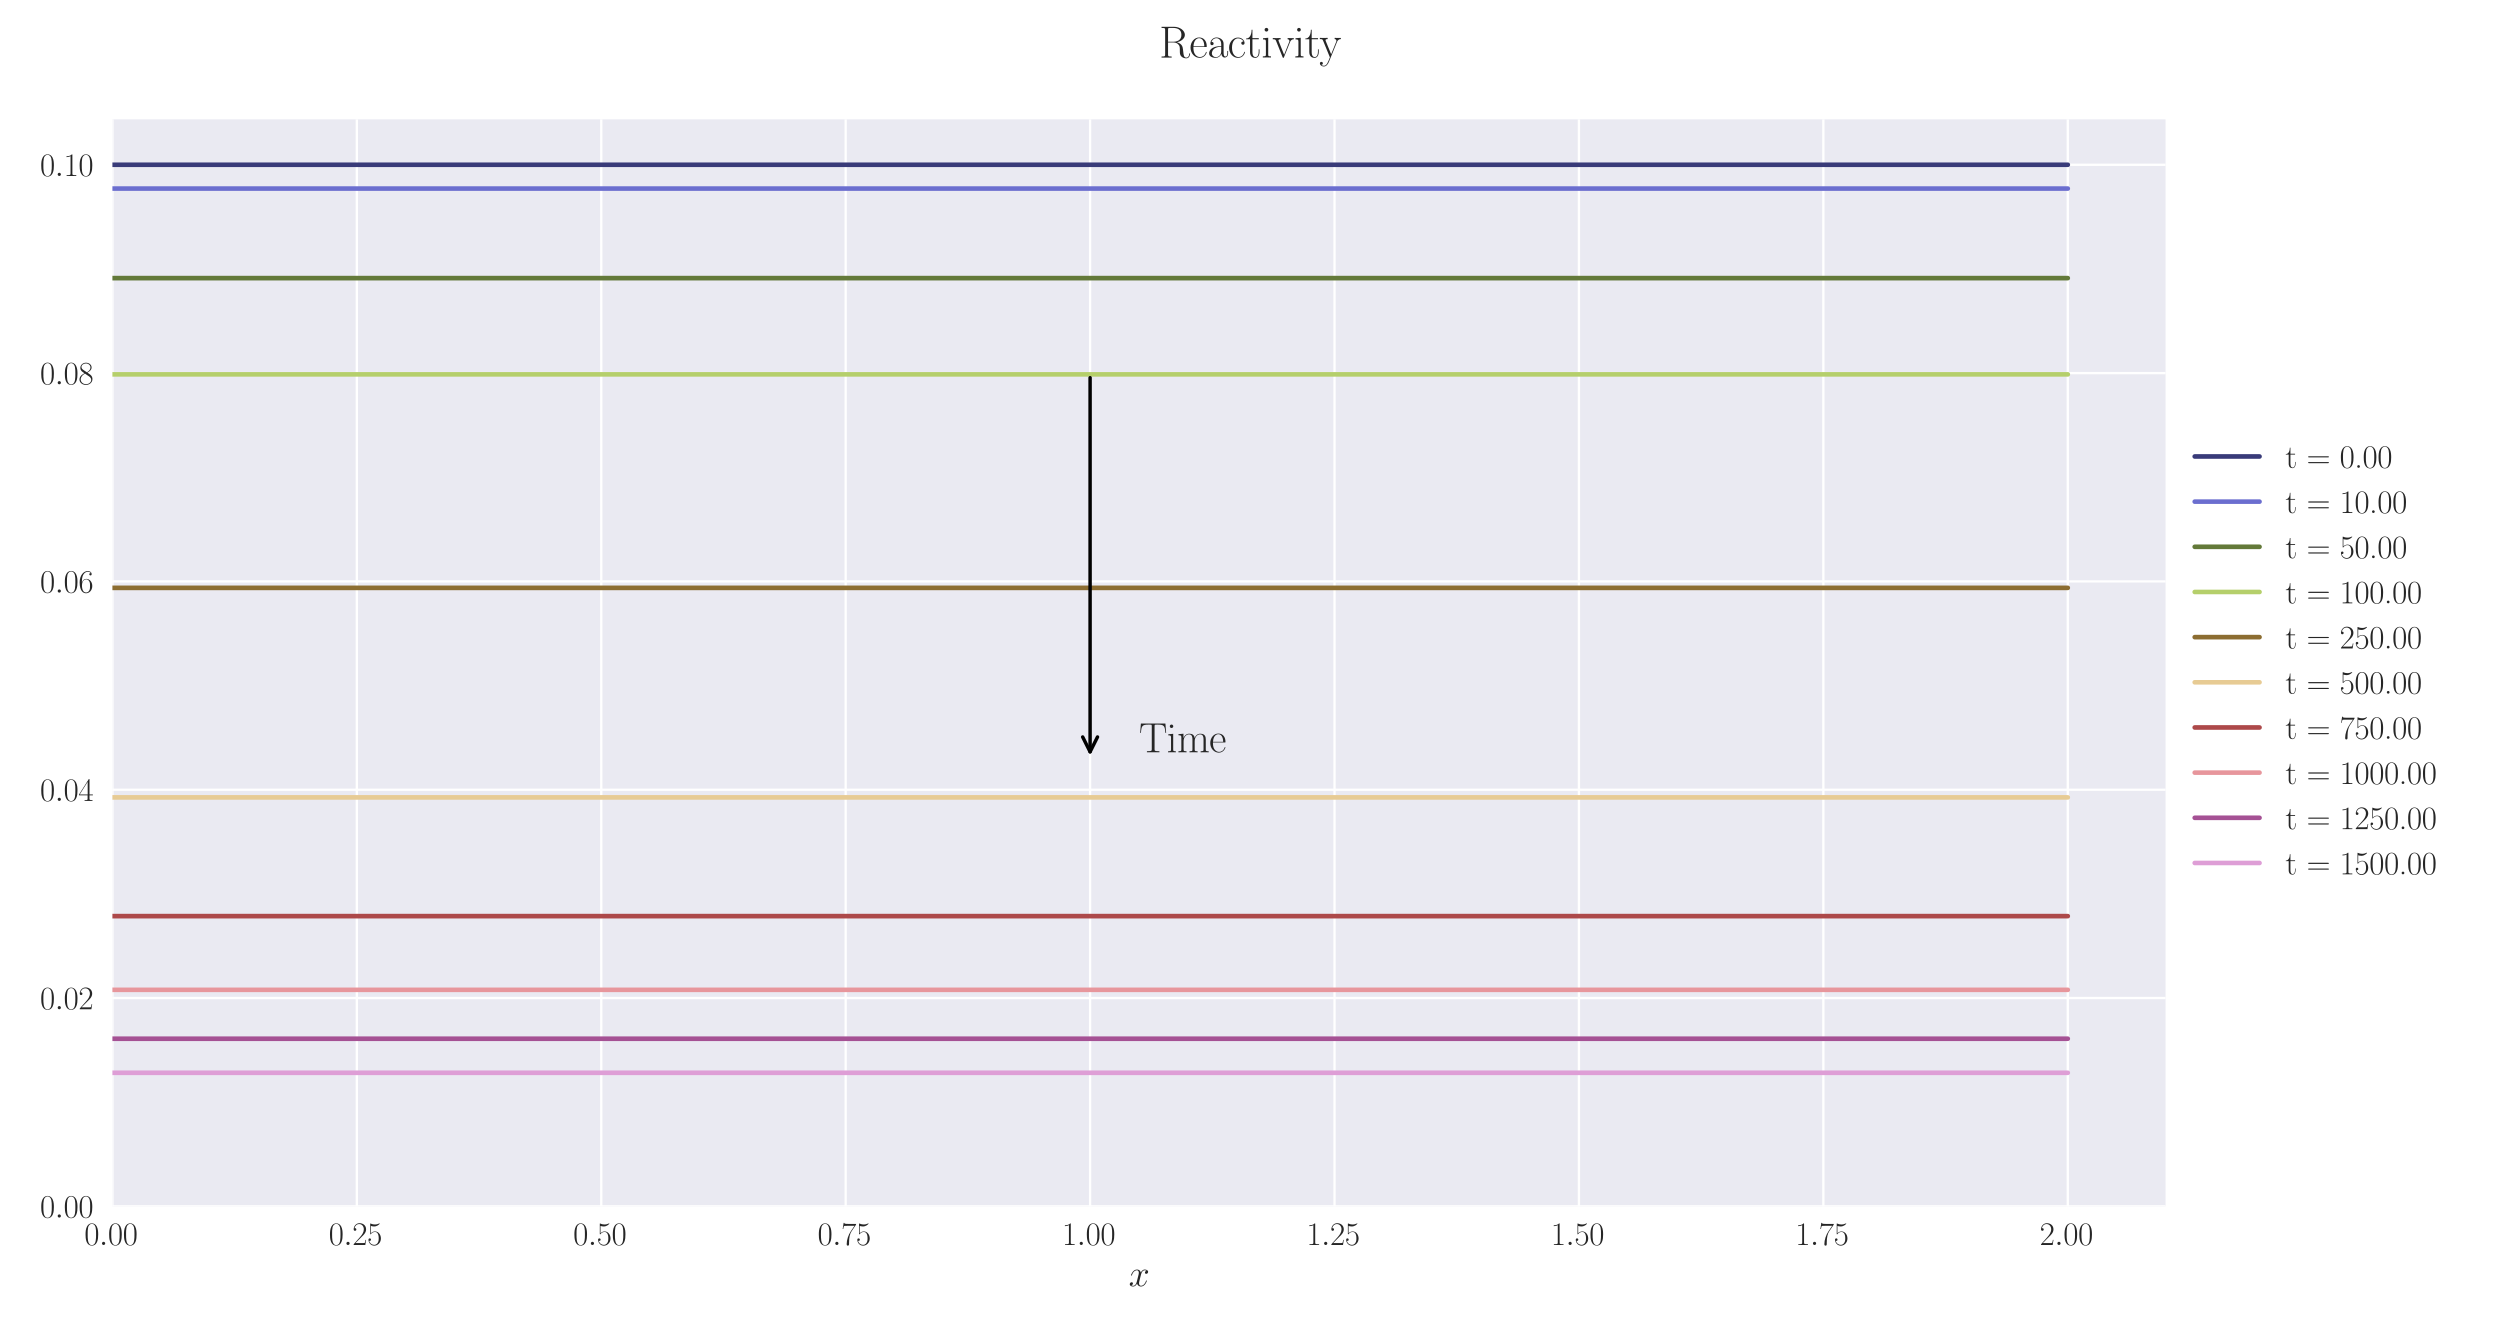 <?xml version="1.0" encoding="utf-8" standalone="no"?>
<!DOCTYPE svg PUBLIC "-//W3C//DTD SVG 1.1//EN"
  "http://www.w3.org/Graphics/SVG/1.1/DTD/svg11.dtd">
<svg xmlns:xlink="http://www.w3.org/1999/xlink" width="1080pt" height="576pt" viewBox="0 0 1080 576" xmlns="http://www.w3.org/2000/svg" version="1.1">
 <defs>
  <style type="text/css">*{stroke-linejoin: round; stroke-linecap: butt}</style>
 </defs>
 <g id="figure_1">
  <g id="patch_1">
   <path d="M 0 576 
L 1080 576 
L 1080 0 
L 0 0 
z
" style="fill: #ffffff"/>
  </g>
  <g id="axes_1">
   <g id="patch_2">
    <path d="M 48.559 521.153 
L 935.518 521.153 
L 935.518 51.564 
L 48.559 51.564 
z
" style="fill: #eaeaf2"/>
   </g>
   <g id="matplotlib.axis_1">
    <g id="xtick_1">
     <g id="line2d_1">
      <path d="M 48.559 521.153 
L 48.559 51.564 
" clip-path="url(#p8bea6229a4)" style="fill: none; stroke: #ffffff; stroke-linecap: round"/>
     </g>
     <g id="line2d_2"/>
     <g id="text_1">
      <!-- $\mathdefault{0.00}$ -->
      <g style="fill: #262626" transform="translate(36.42 537.839) scale(0.14 -0.14)">
       <defs>
        <path id="CMR17-30" d="M 2688 2025 
C 2688 2416 2682 3080 2413 3591 
C 2176 4039 1798 4198 1466 4198 
C 1158 4198 768 4058 525 3597 
C 269 3118 243 2524 243 2025 
C 243 1661 250 1106 448 619 
C 723 -39 1216 -128 1466 -128 
C 1760 -128 2208 -7 2470 600 
C 2662 1042 2688 1559 2688 2025 
z
M 1466 -26 
C 1056 -26 813 325 723 812 
C 653 1188 653 1738 653 2096 
C 653 2588 653 2997 736 3387 
C 858 3929 1216 4096 1466 4096 
C 1728 4096 2067 3923 2189 3400 
C 2272 3036 2278 2607 2278 2096 
C 2278 1680 2278 1169 2202 792 
C 2067 95 1690 -26 1466 -26 
z
" transform="scale(0.016)"/>
        <path id="CMMI12-3a" d="M 1178 307 
C 1178 492 1024 619 870 619 
C 685 619 557 466 557 313 
C 557 128 710 0 864 0 
C 1050 0 1178 153 1178 307 
z
" transform="scale(0.016)"/>
       </defs>
       <use xlink:href="#CMR17-30" transform="scale(0.996)"/>
       <use xlink:href="#CMMI12-3a" transform="translate(45.69 0) scale(0.996)"/>
       <use xlink:href="#CMR17-30" transform="translate(72.788 0) scale(0.996)"/>
       <use xlink:href="#CMR17-30" transform="translate(118.478 0) scale(0.996)"/>
      </g>
     </g>
    </g>
    <g id="xtick_2">
     <g id="line2d_3">
      <path d="M 154.149 521.153 
L 154.149 51.564 
" clip-path="url(#p8bea6229a4)" style="fill: none; stroke: #ffffff; stroke-linecap: round"/>
     </g>
     <g id="line2d_4"/>
     <g id="text_2">
      <!-- $\mathdefault{0.25}$ -->
      <g style="fill: #262626" transform="translate(142.01 537.839) scale(0.14 -0.14)">
       <defs>
        <path id="CMR17-32" d="M 2669 989 
L 2554 989 
C 2490 536 2438 459 2413 420 
C 2381 369 1920 369 1830 369 
L 602 369 
C 832 619 1280 1072 1824 1597 
C 2214 1967 2669 2402 2669 3035 
C 2669 3790 2067 4224 1395 4224 
C 691 4224 262 3604 262 3030 
C 262 2780 448 2748 525 2748 
C 589 2748 781 2787 781 3010 
C 781 3207 614 3264 525 3264 
C 486 3264 448 3258 422 3245 
C 544 3790 915 4058 1306 4058 
C 1862 4058 2227 3617 2227 3035 
C 2227 2479 1901 2000 1536 1584 
L 262 146 
L 262 0 
L 2515 0 
L 2669 989 
z
" transform="scale(0.016)"/>
        <path id="CMR17-35" d="M 730 3692 
C 794 3666 1056 3584 1325 3584 
C 1920 3584 2246 3911 2432 4100 
C 2432 4157 2432 4192 2394 4192 
C 2387 4192 2374 4192 2323 4163 
C 2099 4058 1837 3973 1517 3973 
C 1325 3973 1037 3999 723 4139 
C 653 4171 640 4171 634 4171 
C 602 4171 595 4164 595 4037 
L 595 2203 
C 595 2089 595 2057 659 2057 
C 691 2057 704 2070 736 2114 
C 941 2401 1222 2522 1542 2522 
C 1766 2522 2246 2382 2246 1289 
C 2246 1085 2246 715 2054 421 
C 1894 159 1645 25 1370 25 
C 947 25 518 320 403 814 
C 429 807 480 795 506 795 
C 589 795 749 840 749 1038 
C 749 1210 627 1280 506 1280 
C 358 1280 262 1190 262 1011 
C 262 454 704 -128 1382 -128 
C 2042 -128 2669 440 2669 1264 
C 2669 2030 2170 2624 1549 2624 
C 1222 2624 947 2503 730 2274 
L 730 3692 
z
" transform="scale(0.016)"/>
       </defs>
       <use xlink:href="#CMR17-30" transform="scale(0.996)"/>
       <use xlink:href="#CMMI12-3a" transform="translate(45.69 0) scale(0.996)"/>
       <use xlink:href="#CMR17-32" transform="translate(72.788 0) scale(0.996)"/>
       <use xlink:href="#CMR17-35" transform="translate(118.478 0) scale(0.996)"/>
      </g>
     </g>
    </g>
    <g id="xtick_3">
     <g id="line2d_5">
      <path d="M 259.74 521.153 
L 259.74 51.564 
" clip-path="url(#p8bea6229a4)" style="fill: none; stroke: #ffffff; stroke-linecap: round"/>
     </g>
     <g id="line2d_6"/>
     <g id="text_3">
      <!-- $\mathdefault{0.50}$ -->
      <g style="fill: #262626" transform="translate(247.6 537.839) scale(0.14 -0.14)">
       <use xlink:href="#CMR17-30" transform="scale(0.996)"/>
       <use xlink:href="#CMMI12-3a" transform="translate(45.69 0) scale(0.996)"/>
       <use xlink:href="#CMR17-35" transform="translate(72.788 0) scale(0.996)"/>
       <use xlink:href="#CMR17-30" transform="translate(118.478 0) scale(0.996)"/>
      </g>
     </g>
    </g>
    <g id="xtick_4">
     <g id="line2d_7">
      <path d="M 365.33 521.153 
L 365.33 51.564 
" clip-path="url(#p8bea6229a4)" style="fill: none; stroke: #ffffff; stroke-linecap: round"/>
     </g>
     <g id="line2d_8"/>
     <g id="text_4">
      <!-- $\mathdefault{0.75}$ -->
      <g style="fill: #262626" transform="translate(353.19 537.839) scale(0.14 -0.14)">
       <defs>
        <path id="CMR17-37" d="M 2886 3941 
L 2886 4081 
L 1382 4081 
C 634 4081 621 4165 595 4288 
L 480 4288 
L 294 3094 
L 410 3094 
C 429 3215 474 3540 550 3661 
C 589 3712 1062 3712 1171 3712 
L 2579 3712 
L 1869 2661 
C 1395 1954 1069 999 1069 165 
C 1069 89 1069 -128 1299 -128 
C 1530 -128 1530 89 1530 171 
L 1530 465 
C 1530 1508 1709 2196 2003 2636 
L 2886 3941 
z
" transform="scale(0.016)"/>
       </defs>
       <use xlink:href="#CMR17-30" transform="scale(0.996)"/>
       <use xlink:href="#CMMI12-3a" transform="translate(45.69 0) scale(0.996)"/>
       <use xlink:href="#CMR17-37" transform="translate(72.788 0) scale(0.996)"/>
       <use xlink:href="#CMR17-35" transform="translate(118.478 0) scale(0.996)"/>
      </g>
     </g>
    </g>
    <g id="xtick_5">
     <g id="line2d_9">
      <path d="M 470.92 521.153 
L 470.92 51.564 
" clip-path="url(#p8bea6229a4)" style="fill: none; stroke: #ffffff; stroke-linecap: round"/>
     </g>
     <g id="line2d_10"/>
     <g id="text_5">
      <!-- $\mathdefault{1.00}$ -->
      <g style="fill: #262626" transform="translate(458.781 537.839) scale(0.14 -0.14)">
       <defs>
        <path id="CMR17-31" d="M 1702 4058 
C 1702 4192 1696 4192 1606 4192 
C 1357 3916 979 3827 621 3827 
C 602 3827 570 3827 563 3808 
C 557 3795 557 3782 557 3648 
C 755 3648 1088 3686 1344 3839 
L 1344 461 
C 1344 236 1331 160 781 160 
L 589 160 
L 589 0 
C 896 0 1216 0 1523 0 
C 1830 0 2150 0 2458 0 
L 2458 160 
L 2266 160 
C 1715 160 1702 230 1702 458 
L 1702 4058 
z
" transform="scale(0.016)"/>
       </defs>
       <use xlink:href="#CMR17-31" transform="scale(0.996)"/>
       <use xlink:href="#CMMI12-3a" transform="translate(45.69 0) scale(0.996)"/>
       <use xlink:href="#CMR17-30" transform="translate(72.788 0) scale(0.996)"/>
       <use xlink:href="#CMR17-30" transform="translate(118.478 0) scale(0.996)"/>
      </g>
     </g>
    </g>
    <g id="xtick_6">
     <g id="line2d_11">
      <path d="M 576.511 521.153 
L 576.511 51.564 
" clip-path="url(#p8bea6229a4)" style="fill: none; stroke: #ffffff; stroke-linecap: round"/>
     </g>
     <g id="line2d_12"/>
     <g id="text_6">
      <!-- $\mathdefault{1.25}$ -->
      <g style="fill: #262626" transform="translate(564.371 537.839) scale(0.14 -0.14)">
       <use xlink:href="#CMR17-31" transform="scale(0.996)"/>
       <use xlink:href="#CMMI12-3a" transform="translate(45.69 0) scale(0.996)"/>
       <use xlink:href="#CMR17-32" transform="translate(72.788 0) scale(0.996)"/>
       <use xlink:href="#CMR17-35" transform="translate(118.478 0) scale(0.996)"/>
      </g>
     </g>
    </g>
    <g id="xtick_7">
     <g id="line2d_13">
      <path d="M 682.101 521.153 
L 682.101 51.564 
" clip-path="url(#p8bea6229a4)" style="fill: none; stroke: #ffffff; stroke-linecap: round"/>
     </g>
     <g id="line2d_14"/>
     <g id="text_7">
      <!-- $\mathdefault{1.50}$ -->
      <g style="fill: #262626" transform="translate(669.961 537.839) scale(0.14 -0.14)">
       <use xlink:href="#CMR17-31" transform="scale(0.996)"/>
       <use xlink:href="#CMMI12-3a" transform="translate(45.69 0) scale(0.996)"/>
       <use xlink:href="#CMR17-35" transform="translate(72.788 0) scale(0.996)"/>
       <use xlink:href="#CMR17-30" transform="translate(118.478 0) scale(0.996)"/>
      </g>
     </g>
    </g>
    <g id="xtick_8">
     <g id="line2d_15">
      <path d="M 787.691 521.153 
L 787.691 51.564 
" clip-path="url(#p8bea6229a4)" style="fill: none; stroke: #ffffff; stroke-linecap: round"/>
     </g>
     <g id="line2d_16"/>
     <g id="text_8">
      <!-- $\mathdefault{1.75}$ -->
      <g style="fill: #262626" transform="translate(775.552 537.839) scale(0.14 -0.14)">
       <use xlink:href="#CMR17-31" transform="scale(0.996)"/>
       <use xlink:href="#CMMI12-3a" transform="translate(45.69 0) scale(0.996)"/>
       <use xlink:href="#CMR17-37" transform="translate(72.788 0) scale(0.996)"/>
       <use xlink:href="#CMR17-35" transform="translate(118.478 0) scale(0.996)"/>
      </g>
     </g>
    </g>
    <g id="xtick_9">
     <g id="line2d_17">
      <path d="M 893.282 521.153 
L 893.282 51.564 
" clip-path="url(#p8bea6229a4)" style="fill: none; stroke: #ffffff; stroke-linecap: round"/>
     </g>
     <g id="line2d_18"/>
     <g id="text_9">
      <!-- $\mathdefault{2.00}$ -->
      <g style="fill: #262626" transform="translate(881.142 537.839) scale(0.14 -0.14)">
       <use xlink:href="#CMR17-32" transform="scale(0.996)"/>
       <use xlink:href="#CMMI12-3a" transform="translate(45.69 0) scale(0.996)"/>
       <use xlink:href="#CMR17-30" transform="translate(72.788 0) scale(0.996)"/>
       <use xlink:href="#CMR17-30" transform="translate(118.478 0) scale(0.996)"/>
      </g>
     </g>
    </g>
    <g id="text_10">
     <!-- $x$ -->
     <g style="fill: #262626" transform="translate(487.604 555.621) scale(0.16 -0.16)">
      <defs>
       <path id="CMMI12-78" d="M 3034 2606 
C 2829 2567 2752 2414 2752 2293 
C 2752 2139 2874 2088 2963 2088 
C 3155 2088 3290 2254 3290 2427 
C 3290 2695 2982 2816 2714 2816 
C 2323 2816 2106 2433 2048 2312 
C 1901 2816 1504 2816 1389 2816 
C 736 2816 390 1980 390 1839 
C 390 1814 416 1782 461 1782 
C 512 1782 525 1820 538 1846 
C 755 2555 1184 2689 1370 2689 
C 1658 2689 1715 2420 1715 2267 
C 1715 2127 1677 1980 1600 1673 
L 1382 798 
C 1286 415 1101 64 762 64 
C 730 64 570 64 435 147 
C 666 192 717 383 717 460 
C 717 588 621 664 499 664 
C 346 664 179 530 179 326 
C 179 57 480 -64 755 -64 
C 1062 -64 1280 179 1414 441 
C 1517 64 1837 -64 2074 -64 
C 2726 -64 3072 773 3072 913 
C 3072 945 3046 971 3008 971 
C 2950 971 2944 939 2925 888 
C 2752 326 2381 64 2093 64 
C 1869 64 1747 230 1747 492 
C 1747 632 1773 734 1875 1156 
L 2099 2024 
C 2195 2408 2413 2689 2707 2689 
C 2720 2689 2899 2689 3034 2606 
z
" transform="scale(0.016)"/>
      </defs>
      <use xlink:href="#CMMI12-78" transform="scale(0.996)"/>
     </g>
    </g>
   </g>
   <g id="matplotlib.axis_2">
    <g id="ytick_1">
     <g id="line2d_19">
      <path d="M 48.559 521.153 
L 935.518 521.153 
" clip-path="url(#p8bea6229a4)" style="fill: none; stroke: #ffffff; stroke-linecap: round"/>
     </g>
     <g id="line2d_20"/>
     <g id="text_11">
      <!-- $\mathdefault{0.00}$ -->
      <g style="fill: #262626" transform="translate(17.28 525.996) scale(0.14 -0.14)">
       <use xlink:href="#CMR17-30" transform="scale(0.996)"/>
       <use xlink:href="#CMMI12-3a" transform="translate(45.69 0) scale(0.996)"/>
       <use xlink:href="#CMR17-30" transform="translate(72.788 0) scale(0.996)"/>
       <use xlink:href="#CMR17-30" transform="translate(118.478 0) scale(0.996)"/>
      </g>
     </g>
    </g>
    <g id="ytick_2">
     <g id="line2d_21">
      <path d="M 48.559 431.158 
L 935.518 431.158 
" clip-path="url(#p8bea6229a4)" style="fill: none; stroke: #ffffff; stroke-linecap: round"/>
     </g>
     <g id="line2d_22"/>
     <g id="text_12">
      <!-- $\mathdefault{0.02}$ -->
      <g style="fill: #262626" transform="translate(17.28 436.001) scale(0.14 -0.14)">
       <use xlink:href="#CMR17-30" transform="scale(0.996)"/>
       <use xlink:href="#CMMI12-3a" transform="translate(45.69 0) scale(0.996)"/>
       <use xlink:href="#CMR17-30" transform="translate(72.788 0) scale(0.996)"/>
       <use xlink:href="#CMR17-32" transform="translate(118.478 0) scale(0.996)"/>
      </g>
     </g>
    </g>
    <g id="ytick_3">
     <g id="line2d_23">
      <path d="M 48.559 341.163 
L 935.518 341.163 
" clip-path="url(#p8bea6229a4)" style="fill: none; stroke: #ffffff; stroke-linecap: round"/>
     </g>
     <g id="line2d_24"/>
     <g id="text_13">
      <!-- $\mathdefault{0.04}$ -->
      <g style="fill: #262626" transform="translate(17.28 346.006) scale(0.14 -0.14)">
       <defs>
        <path id="CMR17-34" d="M 2150 4122 
C 2150 4256 2144 4256 2029 4256 
L 128 1254 
L 128 1088 
L 1779 1088 
L 1779 457 
C 1779 224 1766 160 1318 160 
L 1197 160 
L 1197 0 
C 1402 0 1747 0 1965 0 
C 2182 0 2528 0 2733 0 
L 2733 160 
L 2611 160 
C 2163 160 2150 224 2150 457 
L 2150 1088 
L 2803 1088 
L 2803 1254 
L 2150 1254 
L 2150 4122 
z
M 1798 3703 
L 1798 1254 
L 256 1254 
L 1798 3703 
z
" transform="scale(0.016)"/>
       </defs>
       <use xlink:href="#CMR17-30" transform="scale(0.996)"/>
       <use xlink:href="#CMMI12-3a" transform="translate(45.69 0) scale(0.996)"/>
       <use xlink:href="#CMR17-30" transform="translate(72.788 0) scale(0.996)"/>
       <use xlink:href="#CMR17-34" transform="translate(118.478 0) scale(0.996)"/>
      </g>
     </g>
    </g>
    <g id="ytick_4">
     <g id="line2d_25">
      <path d="M 48.559 251.168 
L 935.518 251.168 
" clip-path="url(#p8bea6229a4)" style="fill: none; stroke: #ffffff; stroke-linecap: round"/>
     </g>
     <g id="line2d_26"/>
     <g id="text_14">
      <!-- $\mathdefault{0.06}$ -->
      <g style="fill: #262626" transform="translate(17.28 256.011) scale(0.14 -0.14)">
       <defs>
        <path id="CMR17-36" d="M 678 2176 
C 678 3690 1395 4032 1811 4032 
C 1946 4032 2272 4009 2400 3776 
C 2298 3776 2106 3776 2106 3553 
C 2106 3381 2246 3323 2336 3323 
C 2394 3323 2566 3348 2566 3560 
C 2566 3954 2246 4179 1805 4179 
C 1043 4179 243 3390 243 1984 
C 243 253 966 -128 1478 -128 
C 2099 -128 2688 427 2688 1283 
C 2688 2081 2170 2662 1517 2662 
C 1126 2662 838 2407 678 1960 
L 678 2176 
z
M 1478 25 
C 691 25 691 1200 691 1436 
C 691 1896 909 2560 1504 2560 
C 1613 2560 1926 2560 2138 2120 
C 2253 1870 2253 1609 2253 1289 
C 2253 944 2253 690 2118 434 
C 1978 171 1773 25 1478 25 
z
" transform="scale(0.016)"/>
       </defs>
       <use xlink:href="#CMR17-30" transform="scale(0.996)"/>
       <use xlink:href="#CMMI12-3a" transform="translate(45.69 0) scale(0.996)"/>
       <use xlink:href="#CMR17-30" transform="translate(72.788 0) scale(0.996)"/>
       <use xlink:href="#CMR17-36" transform="translate(118.478 0) scale(0.996)"/>
      </g>
     </g>
    </g>
    <g id="ytick_5">
     <g id="line2d_27">
      <path d="M 48.559 161.173 
L 935.518 161.173 
" clip-path="url(#p8bea6229a4)" style="fill: none; stroke: #ffffff; stroke-linecap: round"/>
     </g>
     <g id="line2d_28"/>
     <g id="text_15">
      <!-- $\mathdefault{0.08}$ -->
      <g style="fill: #262626" transform="translate(17.28 166.016) scale(0.14 -0.14)">
       <defs>
        <path id="CMR17-38" d="M 1741 2264 
C 2144 2467 2554 2773 2554 3263 
C 2554 3841 1990 4179 1472 4179 
C 890 4179 378 3759 378 3180 
C 378 3021 416 2747 666 2505 
C 730 2442 998 2251 1171 2130 
C 883 1983 211 1634 211 934 
C 211 279 838 -128 1459 -128 
C 2144 -128 2720 362 2720 1010 
C 2720 1590 2330 1857 2074 2029 
L 1741 2264 
z
M 902 2822 
C 851 2854 595 3051 595 3351 
C 595 3739 998 4032 1459 4032 
C 1965 4032 2336 3676 2336 3262 
C 2336 2669 1670 2331 1638 2331 
C 1632 2331 1626 2331 1574 2370 
L 902 2822 
z
M 2080 1519 
C 2176 1449 2483 1240 2483 851 
C 2483 381 2010 25 1472 25 
C 890 25 448 438 448 940 
C 448 1443 838 1862 1280 2060 
L 2080 1519 
z
" transform="scale(0.016)"/>
       </defs>
       <use xlink:href="#CMR17-30" transform="scale(0.996)"/>
       <use xlink:href="#CMMI12-3a" transform="translate(45.69 0) scale(0.996)"/>
       <use xlink:href="#CMR17-30" transform="translate(72.788 0) scale(0.996)"/>
       <use xlink:href="#CMR17-38" transform="translate(118.478 0) scale(0.996)"/>
      </g>
     </g>
    </g>
    <g id="ytick_6">
     <g id="line2d_29">
      <path d="M 48.559 71.178 
L 935.518 71.178 
" clip-path="url(#p8bea6229a4)" style="fill: none; stroke: #ffffff; stroke-linecap: round"/>
     </g>
     <g id="line2d_30"/>
     <g id="text_16">
      <!-- $\mathdefault{0.10}$ -->
      <g style="fill: #262626" transform="translate(17.28 76.021) scale(0.14 -0.14)">
       <use xlink:href="#CMR17-30" transform="scale(0.996)"/>
       <use xlink:href="#CMMI12-3a" transform="translate(45.69 0) scale(0.996)"/>
       <use xlink:href="#CMR17-31" transform="translate(72.788 0) scale(0.996)"/>
       <use xlink:href="#CMR17-30" transform="translate(118.478 0) scale(0.996)"/>
      </g>
     </g>
    </g>
   </g>
   <g id="line2d_31">
    <path d="M 48.559 71.178 
L 57.006 71.178 
L 65.454 71.178 
L 73.901 71.178 
L 82.348 71.178 
L 90.795 71.178 
L 99.242 71.178 
L 107.69 71.178 
L 116.137 71.178 
L 124.584 71.178 
L 133.031 71.178 
L 141.479 71.178 
L 149.926 71.178 
L 158.373 71.178 
L 166.82 71.178 
L 175.267 71.178 
L 183.715 71.178 
L 192.162 71.178 
L 200.609 71.178 
L 209.056 71.178 
L 217.504 71.178 
L 225.951 71.178 
L 234.398 71.178 
L 242.845 71.178 
L 251.292 71.178 
L 259.74 71.178 
L 268.187 71.178 
L 276.634 71.178 
L 285.081 71.178 
L 293.529 71.178 
L 301.976 71.178 
L 310.423 71.178 
L 318.87 71.178 
L 327.317 71.178 
L 335.765 71.178 
L 344.212 71.178 
L 352.659 71.178 
L 361.106 71.178 
L 369.554 71.178 
L 378.001 71.178 
L 386.448 71.178 
L 394.895 71.178 
L 403.343 71.178 
L 411.79 71.178 
L 420.237 71.178 
L 428.684 71.178 
L 437.131 71.178 
L 445.579 71.178 
L 454.026 71.178 
L 462.473 71.178 
L 470.92 71.178 
L 479.368 71.178 
L 487.815 71.178 
L 496.262 71.178 
L 504.709 71.178 
L 513.156 71.178 
L 521.604 71.178 
L 530.051 71.178 
L 538.498 71.178 
L 546.945 71.178 
L 555.393 71.178 
L 563.84 71.178 
L 572.287 71.178 
L 580.734 71.178 
L 589.181 71.178 
L 597.629 71.178 
L 606.076 71.178 
L 614.523 71.178 
L 622.97 71.178 
L 631.418 71.178 
L 639.865 71.178 
L 648.312 71.178 
L 656.759 71.178 
L 665.206 71.178 
L 673.654 71.178 
L 682.101 71.178 
L 690.548 71.178 
L 698.995 71.178 
L 707.443 71.178 
L 715.89 71.178 
L 724.337 71.178 
L 732.784 71.178 
L 741.232 71.178 
L 749.679 71.178 
L 758.126 71.178 
L 766.573 71.178 
L 775.02 71.178 
L 783.468 71.178 
L 791.915 71.178 
L 800.362 71.178 
L 808.809 71.178 
L 817.257 71.178 
L 825.704 71.178 
L 834.151 71.178 
L 842.598 71.178 
L 851.045 71.178 
L 859.493 71.178 
L 867.94 71.178 
L 876.387 71.178 
L 884.834 71.178 
L 893.282 71.178 
" clip-path="url(#p8bea6229a4)" style="fill: none; stroke: #393b79; stroke-width: 2; stroke-linecap: round"/>
   </g>
   <g id="line2d_32">
    <path d="M 48.559 81.46 
L 57.006 81.46 
L 65.454 81.46 
L 73.901 81.46 
L 82.348 81.46 
L 90.795 81.46 
L 99.242 81.46 
L 107.69 81.46 
L 116.137 81.46 
L 124.584 81.46 
L 133.031 81.46 
L 141.479 81.46 
L 149.926 81.46 
L 158.373 81.46 
L 166.82 81.46 
L 175.267 81.46 
L 183.715 81.46 
L 192.162 81.46 
L 200.609 81.46 
L 209.056 81.46 
L 217.504 81.46 
L 225.951 81.46 
L 234.398 81.46 
L 242.845 81.46 
L 251.292 81.46 
L 259.74 81.46 
L 268.187 81.46 
L 276.634 81.46 
L 285.081 81.46 
L 293.529 81.46 
L 301.976 81.46 
L 310.423 81.46 
L 318.87 81.46 
L 327.317 81.46 
L 335.765 81.46 
L 344.212 81.46 
L 352.659 81.46 
L 361.106 81.46 
L 369.554 81.46 
L 378.001 81.46 
L 386.448 81.46 
L 394.895 81.46 
L 403.343 81.46 
L 411.79 81.46 
L 420.237 81.46 
L 428.684 81.46 
L 437.131 81.46 
L 445.579 81.46 
L 454.026 81.46 
L 462.473 81.46 
L 470.92 81.46 
L 479.368 81.46 
L 487.815 81.46 
L 496.262 81.46 
L 504.709 81.46 
L 513.156 81.46 
L 521.604 81.46 
L 530.051 81.46 
L 538.498 81.46 
L 546.945 81.46 
L 555.393 81.46 
L 563.84 81.46 
L 572.287 81.46 
L 580.734 81.46 
L 589.181 81.46 
L 597.629 81.46 
L 606.076 81.46 
L 614.523 81.46 
L 622.97 81.46 
L 631.418 81.46 
L 639.865 81.46 
L 648.312 81.46 
L 656.759 81.46 
L 665.206 81.46 
L 673.654 81.46 
L 682.101 81.46 
L 690.548 81.46 
L 698.995 81.46 
L 707.443 81.46 
L 715.89 81.46 
L 724.337 81.46 
L 732.784 81.46 
L 741.232 81.46 
L 749.679 81.46 
L 758.126 81.46 
L 766.573 81.46 
L 775.02 81.46 
L 783.468 81.46 
L 791.915 81.46 
L 800.362 81.46 
L 808.809 81.46 
L 817.257 81.46 
L 825.704 81.46 
L 834.151 81.46 
L 842.598 81.46 
L 851.045 81.46 
L 859.493 81.46 
L 867.94 81.46 
L 876.387 81.46 
L 884.834 81.46 
L 893.282 81.46 
" clip-path="url(#p8bea6229a4)" style="fill: none; stroke: #6b6ecf; stroke-width: 2; stroke-linecap: round"/>
   </g>
   <g id="line2d_33">
    <path d="M 48.559 120.147 
L 57.006 120.147 
L 65.454 120.147 
L 73.901 120.147 
L 82.348 120.147 
L 90.795 120.147 
L 99.242 120.147 
L 107.69 120.147 
L 116.137 120.147 
L 124.584 120.147 
L 133.031 120.147 
L 141.479 120.147 
L 149.926 120.147 
L 158.373 120.147 
L 166.82 120.147 
L 175.267 120.147 
L 183.715 120.147 
L 192.162 120.147 
L 200.609 120.147 
L 209.056 120.147 
L 217.504 120.147 
L 225.951 120.147 
L 234.398 120.147 
L 242.845 120.147 
L 251.292 120.147 
L 259.74 120.147 
L 268.187 120.147 
L 276.634 120.147 
L 285.081 120.147 
L 293.529 120.147 
L 301.976 120.147 
L 310.423 120.147 
L 318.87 120.147 
L 327.317 120.147 
L 335.765 120.147 
L 344.212 120.147 
L 352.659 120.147 
L 361.106 120.147 
L 369.554 120.147 
L 378.001 120.147 
L 386.448 120.147 
L 394.895 120.147 
L 403.343 120.147 
L 411.79 120.147 
L 420.237 120.147 
L 428.684 120.147 
L 437.131 120.147 
L 445.579 120.147 
L 454.026 120.147 
L 462.473 120.147 
L 470.92 120.147 
L 479.368 120.147 
L 487.815 120.147 
L 496.262 120.147 
L 504.709 120.147 
L 513.156 120.147 
L 521.604 120.147 
L 530.051 120.147 
L 538.498 120.147 
L 546.945 120.147 
L 555.393 120.147 
L 563.84 120.147 
L 572.287 120.147 
L 580.734 120.147 
L 589.181 120.147 
L 597.629 120.147 
L 606.076 120.147 
L 614.523 120.147 
L 622.97 120.147 
L 631.418 120.147 
L 639.865 120.147 
L 648.312 120.147 
L 656.759 120.147 
L 665.206 120.147 
L 673.654 120.147 
L 682.101 120.147 
L 690.548 120.147 
L 698.995 120.147 
L 707.443 120.147 
L 715.89 120.147 
L 724.337 120.147 
L 732.784 120.147 
L 741.232 120.147 
L 749.679 120.147 
L 758.126 120.147 
L 766.573 120.147 
L 775.02 120.147 
L 783.468 120.147 
L 791.915 120.147 
L 800.362 120.147 
L 808.809 120.147 
L 817.257 120.147 
L 825.704 120.147 
L 834.151 120.147 
L 842.598 120.147 
L 851.045 120.147 
L 859.493 120.147 
L 867.94 120.147 
L 876.387 120.147 
L 884.834 120.147 
L 893.282 120.147 
" clip-path="url(#p8bea6229a4)" style="fill: none; stroke: #637939; stroke-width: 2; stroke-linecap: round"/>
   </g>
   <g id="line2d_34">
    <path d="M 48.559 161.727 
L 57.006 161.727 
L 65.454 161.727 
L 73.901 161.727 
L 82.348 161.727 
L 90.795 161.727 
L 99.242 161.727 
L 107.69 161.727 
L 116.137 161.727 
L 124.584 161.727 
L 133.031 161.727 
L 141.479 161.727 
L 149.926 161.727 
L 158.373 161.727 
L 166.82 161.727 
L 175.267 161.727 
L 183.715 161.727 
L 192.162 161.727 
L 200.609 161.727 
L 209.056 161.727 
L 217.504 161.727 
L 225.951 161.727 
L 234.398 161.727 
L 242.845 161.727 
L 251.292 161.727 
L 259.74 161.727 
L 268.187 161.727 
L 276.634 161.727 
L 285.081 161.727 
L 293.529 161.727 
L 301.976 161.727 
L 310.423 161.727 
L 318.87 161.727 
L 327.317 161.727 
L 335.765 161.727 
L 344.212 161.727 
L 352.659 161.727 
L 361.106 161.727 
L 369.554 161.727 
L 378.001 161.727 
L 386.448 161.727 
L 394.895 161.727 
L 403.343 161.727 
L 411.79 161.727 
L 420.237 161.727 
L 428.684 161.727 
L 437.131 161.727 
L 445.579 161.727 
L 454.026 161.727 
L 462.473 161.727 
L 470.92 161.727 
L 479.368 161.727 
L 487.815 161.727 
L 496.262 161.727 
L 504.709 161.727 
L 513.156 161.727 
L 521.604 161.727 
L 530.051 161.727 
L 538.498 161.727 
L 546.945 161.727 
L 555.393 161.727 
L 563.84 161.727 
L 572.287 161.727 
L 580.734 161.727 
L 589.181 161.727 
L 597.629 161.727 
L 606.076 161.727 
L 614.523 161.727 
L 622.97 161.727 
L 631.418 161.727 
L 639.865 161.727 
L 648.312 161.727 
L 656.759 161.727 
L 665.206 161.727 
L 673.654 161.727 
L 682.101 161.727 
L 690.548 161.727 
L 698.995 161.727 
L 707.443 161.727 
L 715.89 161.727 
L 724.337 161.727 
L 732.784 161.727 
L 741.232 161.727 
L 749.679 161.727 
L 758.126 161.727 
L 766.573 161.727 
L 775.02 161.727 
L 783.468 161.727 
L 791.915 161.727 
L 800.362 161.727 
L 808.809 161.727 
L 817.257 161.727 
L 825.704 161.727 
L 834.151 161.727 
L 842.598 161.727 
L 851.045 161.727 
L 859.493 161.727 
L 867.94 161.727 
L 876.387 161.727 
L 884.834 161.727 
L 893.282 161.727 
" clip-path="url(#p8bea6229a4)" style="fill: none; stroke: #b5cf6b; stroke-width: 2; stroke-linecap: round"/>
   </g>
   <g id="line2d_35">
    <path d="M 48.559 253.957 
L 57.006 253.957 
L 65.454 253.957 
L 73.901 253.957 
L 82.348 253.957 
L 90.795 253.957 
L 99.242 253.957 
L 107.69 253.957 
L 116.137 253.957 
L 124.584 253.957 
L 133.031 253.957 
L 141.479 253.957 
L 149.926 253.957 
L 158.373 253.957 
L 166.82 253.957 
L 175.267 253.957 
L 183.715 253.957 
L 192.162 253.957 
L 200.609 253.957 
L 209.056 253.957 
L 217.504 253.957 
L 225.951 253.957 
L 234.398 253.957 
L 242.845 253.957 
L 251.292 253.957 
L 259.74 253.957 
L 268.187 253.957 
L 276.634 253.957 
L 285.081 253.957 
L 293.529 253.957 
L 301.976 253.957 
L 310.423 253.957 
L 318.87 253.957 
L 327.317 253.957 
L 335.765 253.957 
L 344.212 253.957 
L 352.659 253.957 
L 361.106 253.957 
L 369.554 253.957 
L 378.001 253.957 
L 386.448 253.957 
L 394.895 253.957 
L 403.343 253.957 
L 411.79 253.957 
L 420.237 253.957 
L 428.684 253.957 
L 437.131 253.957 
L 445.579 253.957 
L 454.026 253.957 
L 462.473 253.957 
L 470.92 253.957 
L 479.368 253.957 
L 487.815 253.957 
L 496.262 253.957 
L 504.709 253.957 
L 513.156 253.957 
L 521.604 253.957 
L 530.051 253.957 
L 538.498 253.957 
L 546.945 253.957 
L 555.393 253.957 
L 563.84 253.957 
L 572.287 253.957 
L 580.734 253.957 
L 589.181 253.957 
L 597.629 253.957 
L 606.076 253.957 
L 614.523 253.957 
L 622.97 253.957 
L 631.418 253.957 
L 639.865 253.957 
L 648.312 253.957 
L 656.759 253.957 
L 665.206 253.957 
L 673.654 253.957 
L 682.101 253.957 
L 690.548 253.957 
L 698.995 253.957 
L 707.443 253.957 
L 715.89 253.957 
L 724.337 253.957 
L 732.784 253.957 
L 741.232 253.957 
L 749.679 253.957 
L 758.126 253.957 
L 766.573 253.957 
L 775.02 253.957 
L 783.468 253.957 
L 791.915 253.957 
L 800.362 253.957 
L 808.809 253.957 
L 817.257 253.957 
L 825.704 253.957 
L 834.151 253.957 
L 842.598 253.957 
L 851.045 253.957 
L 859.493 253.957 
L 867.94 253.957 
L 876.387 253.957 
L 884.834 253.957 
L 893.282 253.957 
" clip-path="url(#p8bea6229a4)" style="fill: none; stroke: #8c6d31; stroke-width: 2; stroke-linecap: round"/>
   </g>
   <g id="line2d_36">
    <path d="M 48.559 344.479 
L 57.006 344.479 
L 65.454 344.479 
L 73.901 344.479 
L 82.348 344.479 
L 90.795 344.479 
L 99.242 344.479 
L 107.69 344.479 
L 116.137 344.479 
L 124.584 344.479 
L 133.031 344.479 
L 141.479 344.479 
L 149.926 344.479 
L 158.373 344.479 
L 166.82 344.479 
L 175.267 344.479 
L 183.715 344.479 
L 192.162 344.479 
L 200.609 344.479 
L 209.056 344.479 
L 217.504 344.479 
L 225.951 344.479 
L 234.398 344.479 
L 242.845 344.479 
L 251.292 344.479 
L 259.74 344.479 
L 268.187 344.479 
L 276.634 344.479 
L 285.081 344.479 
L 293.529 344.479 
L 301.976 344.479 
L 310.423 344.479 
L 318.87 344.479 
L 327.317 344.479 
L 335.765 344.479 
L 344.212 344.479 
L 352.659 344.479 
L 361.106 344.479 
L 369.554 344.479 
L 378.001 344.479 
L 386.448 344.479 
L 394.895 344.479 
L 403.343 344.479 
L 411.79 344.479 
L 420.237 344.479 
L 428.684 344.479 
L 437.131 344.479 
L 445.579 344.479 
L 454.026 344.479 
L 462.473 344.479 
L 470.92 344.479 
L 479.368 344.479 
L 487.815 344.479 
L 496.262 344.479 
L 504.709 344.479 
L 513.156 344.479 
L 521.604 344.479 
L 530.051 344.479 
L 538.498 344.479 
L 546.945 344.479 
L 555.393 344.479 
L 563.84 344.479 
L 572.287 344.479 
L 580.734 344.479 
L 589.181 344.479 
L 597.629 344.479 
L 606.076 344.479 
L 614.523 344.479 
L 622.97 344.479 
L 631.418 344.479 
L 639.865 344.479 
L 648.312 344.479 
L 656.759 344.479 
L 665.206 344.479 
L 673.654 344.479 
L 682.101 344.479 
L 690.548 344.479 
L 698.995 344.479 
L 707.443 344.479 
L 715.89 344.479 
L 724.337 344.479 
L 732.784 344.479 
L 741.232 344.479 
L 749.679 344.479 
L 758.126 344.479 
L 766.573 344.479 
L 775.02 344.479 
L 783.468 344.479 
L 791.915 344.479 
L 800.362 344.479 
L 808.809 344.479 
L 817.257 344.479 
L 825.704 344.479 
L 834.151 344.479 
L 842.598 344.479 
L 851.045 344.479 
L 859.493 344.479 
L 867.94 344.479 
L 876.387 344.479 
L 884.834 344.479 
L 893.282 344.479 
" clip-path="url(#p8bea6229a4)" style="fill: none; stroke: #e7cb94; stroke-width: 2; stroke-linecap: round"/>
   </g>
   <g id="line2d_37">
    <path d="M 48.559 395.768 
L 57.006 395.768 
L 65.454 395.768 
L 73.901 395.768 
L 82.348 395.768 
L 90.795 395.768 
L 99.242 395.768 
L 107.69 395.768 
L 116.137 395.768 
L 124.584 395.768 
L 133.031 395.768 
L 141.479 395.768 
L 149.926 395.768 
L 158.373 395.768 
L 166.82 395.768 
L 175.267 395.768 
L 183.715 395.768 
L 192.162 395.768 
L 200.609 395.768 
L 209.056 395.768 
L 217.504 395.768 
L 225.951 395.768 
L 234.398 395.768 
L 242.845 395.768 
L 251.292 395.768 
L 259.74 395.768 
L 268.187 395.768 
L 276.634 395.768 
L 285.081 395.768 
L 293.529 395.768 
L 301.976 395.768 
L 310.423 395.768 
L 318.87 395.768 
L 327.317 395.768 
L 335.765 395.768 
L 344.212 395.768 
L 352.659 395.768 
L 361.106 395.768 
L 369.554 395.768 
L 378.001 395.768 
L 386.448 395.768 
L 394.895 395.768 
L 403.343 395.768 
L 411.79 395.768 
L 420.237 395.768 
L 428.684 395.768 
L 437.131 395.768 
L 445.579 395.768 
L 454.026 395.768 
L 462.473 395.768 
L 470.92 395.768 
L 479.368 395.768 
L 487.815 395.768 
L 496.262 395.768 
L 504.709 395.768 
L 513.156 395.768 
L 521.604 395.768 
L 530.051 395.768 
L 538.498 395.768 
L 546.945 395.768 
L 555.393 395.768 
L 563.84 395.768 
L 572.287 395.768 
L 580.734 395.768 
L 589.181 395.768 
L 597.629 395.768 
L 606.076 395.768 
L 614.523 395.768 
L 622.97 395.768 
L 631.418 395.768 
L 639.865 395.768 
L 648.312 395.768 
L 656.759 395.768 
L 665.206 395.768 
L 673.654 395.768 
L 682.101 395.768 
L 690.548 395.768 
L 698.995 395.768 
L 707.443 395.768 
L 715.89 395.768 
L 724.337 395.768 
L 732.784 395.768 
L 741.232 395.768 
L 749.679 395.768 
L 758.126 395.768 
L 766.573 395.768 
L 775.02 395.768 
L 783.468 395.768 
L 791.915 395.768 
L 800.362 395.768 
L 808.809 395.768 
L 817.257 395.768 
L 825.704 395.768 
L 834.151 395.768 
L 842.598 395.768 
L 851.045 395.768 
L 859.493 395.768 
L 867.94 395.768 
L 876.387 395.768 
L 884.834 395.768 
L 893.282 395.768 
" clip-path="url(#p8bea6229a4)" style="fill: none; stroke: #ad494a; stroke-width: 2; stroke-linecap: round"/>
   </g>
   <g id="line2d_38">
    <path d="M 48.559 427.611 
L 57.006 427.611 
L 65.454 427.611 
L 73.901 427.611 
L 82.348 427.611 
L 90.795 427.611 
L 99.242 427.611 
L 107.69 427.611 
L 116.137 427.611 
L 124.584 427.611 
L 133.031 427.611 
L 141.479 427.611 
L 149.926 427.611 
L 158.373 427.611 
L 166.82 427.611 
L 175.267 427.611 
L 183.715 427.611 
L 192.162 427.611 
L 200.609 427.611 
L 209.056 427.611 
L 217.504 427.611 
L 225.951 427.611 
L 234.398 427.611 
L 242.845 427.611 
L 251.292 427.611 
L 259.74 427.611 
L 268.187 427.611 
L 276.634 427.611 
L 285.081 427.611 
L 293.529 427.611 
L 301.976 427.611 
L 310.423 427.611 
L 318.87 427.611 
L 327.317 427.611 
L 335.765 427.611 
L 344.212 427.611 
L 352.659 427.611 
L 361.106 427.611 
L 369.554 427.611 
L 378.001 427.611 
L 386.448 427.611 
L 394.895 427.611 
L 403.343 427.611 
L 411.79 427.611 
L 420.237 427.611 
L 428.684 427.611 
L 437.131 427.611 
L 445.579 427.611 
L 454.026 427.611 
L 462.473 427.611 
L 470.92 427.611 
L 479.368 427.611 
L 487.815 427.611 
L 496.262 427.611 
L 504.709 427.611 
L 513.156 427.611 
L 521.604 427.611 
L 530.051 427.611 
L 538.498 427.611 
L 546.945 427.611 
L 555.393 427.611 
L 563.84 427.611 
L 572.287 427.611 
L 580.734 427.611 
L 589.181 427.611 
L 597.629 427.611 
L 606.076 427.611 
L 614.523 427.611 
L 622.97 427.611 
L 631.418 427.611 
L 639.865 427.611 
L 648.312 427.611 
L 656.759 427.611 
L 665.206 427.611 
L 673.654 427.611 
L 682.101 427.611 
L 690.548 427.611 
L 698.995 427.611 
L 707.443 427.611 
L 715.89 427.611 
L 724.337 427.611 
L 732.784 427.611 
L 741.232 427.611 
L 749.679 427.611 
L 758.126 427.611 
L 766.573 427.611 
L 775.02 427.611 
L 783.468 427.611 
L 791.915 427.611 
L 800.362 427.611 
L 808.809 427.611 
L 817.257 427.611 
L 825.704 427.611 
L 834.151 427.611 
L 842.598 427.611 
L 851.045 427.611 
L 859.493 427.611 
L 867.94 427.611 
L 876.387 427.611 
L 884.834 427.611 
L 893.282 427.611 
" clip-path="url(#p8bea6229a4)" style="fill: none; stroke: #e7969c; stroke-width: 2; stroke-linecap: round"/>
   </g>
   <g id="line2d_39">
    <path d="M 48.559 448.728 
L 57.006 448.728 
L 65.454 448.728 
L 73.901 448.728 
L 82.348 448.728 
L 90.795 448.728 
L 99.242 448.728 
L 107.69 448.728 
L 116.137 448.728 
L 124.584 448.728 
L 133.031 448.728 
L 141.479 448.728 
L 149.926 448.728 
L 158.373 448.728 
L 166.82 448.728 
L 175.267 448.728 
L 183.715 448.728 
L 192.162 448.728 
L 200.609 448.728 
L 209.056 448.728 
L 217.504 448.728 
L 225.951 448.728 
L 234.398 448.728 
L 242.845 448.728 
L 251.292 448.728 
L 259.74 448.728 
L 268.187 448.728 
L 276.634 448.728 
L 285.081 448.728 
L 293.529 448.728 
L 301.976 448.728 
L 310.423 448.728 
L 318.87 448.728 
L 327.317 448.728 
L 335.765 448.728 
L 344.212 448.728 
L 352.659 448.728 
L 361.106 448.728 
L 369.554 448.728 
L 378.001 448.728 
L 386.448 448.728 
L 394.895 448.728 
L 403.343 448.728 
L 411.79 448.728 
L 420.237 448.728 
L 428.684 448.728 
L 437.131 448.728 
L 445.579 448.728 
L 454.026 448.728 
L 462.473 448.728 
L 470.92 448.728 
L 479.368 448.728 
L 487.815 448.728 
L 496.262 448.728 
L 504.709 448.728 
L 513.156 448.728 
L 521.604 448.728 
L 530.051 448.728 
L 538.498 448.728 
L 546.945 448.728 
L 555.393 448.728 
L 563.84 448.728 
L 572.287 448.728 
L 580.734 448.728 
L 589.181 448.728 
L 597.629 448.728 
L 606.076 448.728 
L 614.523 448.728 
L 622.97 448.728 
L 631.418 448.728 
L 639.865 448.728 
L 648.312 448.728 
L 656.759 448.728 
L 665.206 448.728 
L 673.654 448.728 
L 682.101 448.728 
L 690.548 448.728 
L 698.995 448.728 
L 707.443 448.728 
L 715.89 448.728 
L 724.337 448.728 
L 732.784 448.728 
L 741.232 448.728 
L 749.679 448.728 
L 758.126 448.728 
L 766.573 448.728 
L 775.02 448.728 
L 783.468 448.728 
L 791.915 448.728 
L 800.362 448.728 
L 808.809 448.728 
L 817.257 448.728 
L 825.704 448.728 
L 834.151 448.728 
L 842.598 448.728 
L 851.045 448.728 
L 859.493 448.728 
L 867.94 448.728 
L 876.387 448.728 
L 884.834 448.728 
L 893.282 448.728 
" clip-path="url(#p8bea6229a4)" style="fill: none; stroke: #a55194; stroke-width: 2; stroke-linecap: round"/>
   </g>
   <g id="line2d_40">
    <path d="M 48.559 463.447 
L 57.006 463.447 
L 65.454 463.447 
L 73.901 463.447 
L 82.348 463.447 
L 90.795 463.447 
L 99.242 463.447 
L 107.69 463.447 
L 116.137 463.447 
L 124.584 463.447 
L 133.031 463.447 
L 141.479 463.447 
L 149.926 463.447 
L 158.373 463.447 
L 166.82 463.447 
L 175.267 463.447 
L 183.715 463.447 
L 192.162 463.447 
L 200.609 463.447 
L 209.056 463.447 
L 217.504 463.447 
L 225.951 463.447 
L 234.398 463.447 
L 242.845 463.447 
L 251.292 463.447 
L 259.74 463.447 
L 268.187 463.447 
L 276.634 463.447 
L 285.081 463.447 
L 293.529 463.447 
L 301.976 463.447 
L 310.423 463.447 
L 318.87 463.447 
L 327.317 463.447 
L 335.765 463.447 
L 344.212 463.447 
L 352.659 463.447 
L 361.106 463.447 
L 369.554 463.447 
L 378.001 463.447 
L 386.448 463.447 
L 394.895 463.447 
L 403.343 463.447 
L 411.79 463.447 
L 420.237 463.447 
L 428.684 463.447 
L 437.131 463.447 
L 445.579 463.447 
L 454.026 463.447 
L 462.473 463.447 
L 470.92 463.447 
L 479.368 463.447 
L 487.815 463.447 
L 496.262 463.447 
L 504.709 463.447 
L 513.156 463.447 
L 521.604 463.447 
L 530.051 463.447 
L 538.498 463.447 
L 546.945 463.447 
L 555.393 463.447 
L 563.84 463.447 
L 572.287 463.447 
L 580.734 463.447 
L 589.181 463.447 
L 597.629 463.447 
L 606.076 463.447 
L 614.523 463.447 
L 622.97 463.447 
L 631.418 463.447 
L 639.865 463.447 
L 648.312 463.447 
L 656.759 463.447 
L 665.206 463.447 
L 673.654 463.447 
L 682.101 463.447 
L 690.548 463.447 
L 698.995 463.447 
L 707.443 463.447 
L 715.89 463.447 
L 724.337 463.447 
L 732.784 463.447 
L 741.232 463.447 
L 749.679 463.447 
L 758.126 463.447 
L 766.573 463.447 
L 775.02 463.447 
L 783.468 463.447 
L 791.915 463.447 
L 800.362 463.447 
L 808.809 463.447 
L 817.257 463.447 
L 825.704 463.447 
L 834.151 463.447 
L 842.598 463.447 
L 851.045 463.447 
L 859.493 463.447 
L 867.94 463.447 
L 876.387 463.447 
L 884.834 463.447 
L 893.282 463.447 
" clip-path="url(#p8bea6229a4)" style="fill: none; stroke: #de9ed6; stroke-width: 2; stroke-linecap: round"/>
   </g>
   <g id="patch_3">
    <path d="M 48.559 521.153 
L 48.559 51.564 
" style="fill: none"/>
   </g>
   <g id="patch_4">
    <path d="M 935.518 521.153 
L 935.518 51.564 
" style="fill: none"/>
   </g>
   <g id="patch_5">
    <path d="M 48.559 521.153 
L 935.518 521.153 
" style="fill: none"/>
   </g>
   <g id="patch_6">
    <path d="M 48.559 51.564 
L 935.518 51.564 
" style="fill: none"/>
   </g>
   <g id="patch_7">
    <path d="M 470.92 163.171 
Q 470.92 244.813 470.92 324.777 
" style="fill: none; stroke: #000000; stroke-width: 1.5; stroke-linecap: round"/>
    <path d="M 474.12 318.377 
L 470.92 324.777 
L 467.72 318.377 
" style="fill: none; stroke: #000000; stroke-width: 1.5; stroke-linecap: round"/>
   </g>
   <g id="text_17">
    <!-- Time -->
    <g style="fill: #262626" transform="translate(492.038 324.966) scale(0.18 -0.18)">
     <defs>
      <path id="CMR17-54" d="M 3981 4326 
L 288 4326 
L 179 2918 
L 294 2918 
C 378 3976 467 4160 1453 4160 
C 1568 4160 1754 4160 1805 4154 
C 1926 4135 1926 4058 1926 3912 
L 1926 459 
C 1926 230 1907 160 1376 160 
L 1197 160 
L 1197 0 
C 1504 0 1824 0 2138 0 
C 2451 0 2771 0 3078 0 
L 3078 160 
L 2899 160 
C 2368 160 2349 230 2349 459 
L 2349 3912 
C 2349 4052 2349 4129 2464 4154 
C 2515 4160 2701 4160 2816 4160 
C 3795 4160 3891 3976 3974 2918 
L 4090 2918 
L 3981 4326 
z
" transform="scale(0.016)"/>
      <path id="CMR17-69" d="M 992 3909 
C 992 4049 877 4170 730 4170 
C 589 4170 467 4056 467 3909 
C 467 3769 582 3648 730 3648 
C 870 3648 992 3763 992 3909 
z
M 243 2706 
L 243 2541 
C 602 2541 653 2502 653 2197 
L 653 427 
C 653 184 627 153 218 153 
L 218 -13 
C 371 0 646 0 806 0 
C 960 0 1222 0 1370 -13 
L 1370 153 
C 992 153 979 191 979 420 
L 979 2776 
L 243 2706 
z
" transform="scale(0.016)"/>
      <path id="CMR17-6d" d="M 4326 1933 
C 4326 2252 4269 2790 3507 2790 
C 3072 2790 2771 2496 2656 2151 
L 2650 2151 
C 2573 2676 2195 2790 1837 2790 
C 1331 2790 1069 2400 973 2144 
L 966 2144 
L 966 2790 
L 211 2720 
L 211 2554 
C 589 2554 646 2515 646 2208 
L 646 428 
C 646 184 621 153 211 153 
L 211 -13 
C 365 0 646 0 813 0 
C 979 0 1267 0 1421 -13 
L 1421 153 
C 1011 153 986 178 986 428 
L 986 1658 
C 986 2247 1344 2688 1792 2688 
C 2266 2688 2317 2266 2317 1958 
L 2317 428 
C 2317 184 2291 153 1882 153 
L 1882 -13 
C 2035 0 2317 0 2483 0 
C 2650 0 2938 0 3091 -13 
L 3091 153 
C 2682 153 2656 178 2656 428 
L 2656 1658 
C 2656 2247 3014 2688 3462 2688 
C 3936 2688 3987 2266 3987 1958 
L 3987 428 
C 3987 184 3962 153 3552 153 
L 3552 -13 
C 3706 0 3987 0 4154 0 
C 4320 0 4608 0 4762 -13 
L 4762 153 
C 4352 153 4326 178 4326 428 
L 4326 1933 
z
" transform="scale(0.016)"/>
      <path id="CMR17-65" d="M 2438 1472 
C 2464 1498 2464 1511 2464 1576 
C 2464 2238 2118 2816 1389 2816 
C 710 2816 173 2169 173 1383 
C 173 551 781 -64 1459 -64 
C 2176 -64 2458 607 2458 740 
C 2458 784 2419 784 2406 784 
C 2362 784 2355 771 2330 696 
C 2189 265 1837 51 1504 51 
C 1229 51 954 203 781 480 
C 582 803 582 1176 582 1472 
L 2438 1472 
z
M 589 1568 
C 634 2505 1126 2714 1382 2714 
C 1818 2714 2112 2297 2118 1568 
L 589 1568 
z
" transform="scale(0.016)"/>
     </defs>
     <use xlink:href="#CMR17-54" transform="scale(0.996)"/>
     <use xlink:href="#CMR17-69" transform="translate(66.51 0) scale(0.996)"/>
     <use xlink:href="#CMR17-6d" transform="translate(91.381 0) scale(0.996)"/>
     <use xlink:href="#CMR17-65" transform="translate(168.301 0) scale(0.996)"/>
    </g>
   </g>
   <g id="legend_1">
    <g id="line2d_41">
     <path d="M 948.118 197.198 
L 962.118 197.198 
L 976.118 197.198 
" style="fill: none; stroke: #393b79; stroke-width: 2; stroke-linecap: round"/>
    </g>
    <g id="text_18">
     <!-- t = 0.00 -->
     <g style="fill: #262626" transform="translate(987.318 202.098) scale(0.14 -0.14)">
      <defs>
       <path id="CMR17-74" d="M 966 2560 
L 1862 2560 
L 1862 2725 
L 966 2725 
L 966 3904 
L 851 3904 
C 838 3245 614 2668 70 2668 
L 70 2560 
L 627 2560 
L 627 771 
C 627 650 627 -64 1370 -64 
C 1747 -64 1965 306 1965 777 
L 1965 1140 
L 1850 1140 
L 1850 783 
C 1850 344 1677 51 1408 51 
C 1222 51 966 178 966 758 
L 966 2560 
z
" transform="scale(0.016)"/>
       <path id="CMR17-3d" d="M 4115 2017 
C 4211 2017 4307 2017 4307 2125 
C 4307 2240 4198 2240 4090 2240 
L 512 2240 
C 403 2240 294 2240 294 2125 
C 294 2017 390 2017 486 2017 
L 4115 2017 
z
M 4090 896 
C 4198 896 4307 896 4307 1011 
C 4307 1119 4211 1119 4115 1119 
L 486 1119 
C 390 1119 294 1119 294 1011 
C 294 896 403 896 512 896 
L 4090 896 
z
" transform="scale(0.016)"/>
       <path id="CMR17-2e" d="M 1062 261 
C 1062 420 934 522 800 522 
C 672 522 538 420 538 261 
C 538 102 666 0 800 0 
C 928 0 1062 102 1062 261 
z
" transform="scale(0.016)"/>
      </defs>
      <use xlink:href="#CMR17-74" transform="scale(0.996)"/>
      <use xlink:href="#CMR17-3d" transform="translate(65.357 0) scale(0.996)"/>
      <use xlink:href="#CMR17-30" transform="translate(167.147 0) scale(0.996)"/>
      <use xlink:href="#CMR17-2e" transform="translate(212.838 0) scale(0.996)"/>
      <use xlink:href="#CMR17-30" transform="translate(237.709 0) scale(0.996)"/>
      <use xlink:href="#CMR17-30" transform="translate(283.4 0) scale(0.996)"/>
     </g>
    </g>
    <g id="line2d_42">
     <path d="M 948.118 216.71 
L 962.118 216.71 
L 976.118 216.71 
" style="fill: none; stroke: #6b6ecf; stroke-width: 2; stroke-linecap: round"/>
    </g>
    <g id="text_19">
     <!-- t = 10.00 -->
     <g style="fill: #262626" transform="translate(987.318 221.61) scale(0.14 -0.14)">
      <use xlink:href="#CMR17-74" transform="scale(0.996)"/>
      <use xlink:href="#CMR17-3d" transform="translate(65.357 0) scale(0.996)"/>
      <use xlink:href="#CMR17-31" transform="translate(167.147 0) scale(0.996)"/>
      <use xlink:href="#CMR17-30" transform="translate(212.838 0) scale(0.996)"/>
      <use xlink:href="#CMR17-2e" transform="translate(258.528 0) scale(0.996)"/>
      <use xlink:href="#CMR17-30" transform="translate(283.4 0) scale(0.996)"/>
      <use xlink:href="#CMR17-30" transform="translate(329.09 0) scale(0.996)"/>
     </g>
    </g>
    <g id="line2d_43">
     <path d="M 948.118 236.222 
L 962.118 236.222 
L 976.118 236.222 
" style="fill: none; stroke: #637939; stroke-width: 2; stroke-linecap: round"/>
    </g>
    <g id="text_20">
     <!-- t = 50.00 -->
     <g style="fill: #262626" transform="translate(987.318 241.122) scale(0.14 -0.14)">
      <use xlink:href="#CMR17-74" transform="scale(0.996)"/>
      <use xlink:href="#CMR17-3d" transform="translate(65.357 0) scale(0.996)"/>
      <use xlink:href="#CMR17-35" transform="translate(167.147 0) scale(0.996)"/>
      <use xlink:href="#CMR17-30" transform="translate(212.838 0) scale(0.996)"/>
      <use xlink:href="#CMR17-2e" transform="translate(258.528 0) scale(0.996)"/>
      <use xlink:href="#CMR17-30" transform="translate(283.4 0) scale(0.996)"/>
      <use xlink:href="#CMR17-30" transform="translate(329.09 0) scale(0.996)"/>
     </g>
    </g>
    <g id="line2d_44">
     <path d="M 948.118 255.735 
L 962.118 255.735 
L 976.118 255.735 
" style="fill: none; stroke: #b5cf6b; stroke-width: 2; stroke-linecap: round"/>
    </g>
    <g id="text_21">
     <!-- t = 100.00 -->
     <g style="fill: #262626" transform="translate(987.318 260.635) scale(0.14 -0.14)">
      <use xlink:href="#CMR17-74" transform="scale(0.996)"/>
      <use xlink:href="#CMR17-3d" transform="translate(65.357 0) scale(0.996)"/>
      <use xlink:href="#CMR17-31" transform="translate(167.147 0) scale(0.996)"/>
      <use xlink:href="#CMR17-30" transform="translate(212.838 0) scale(0.996)"/>
      <use xlink:href="#CMR17-30" transform="translate(258.528 0) scale(0.996)"/>
      <use xlink:href="#CMR17-2e" transform="translate(304.219 0) scale(0.996)"/>
      <use xlink:href="#CMR17-30" transform="translate(329.09 0) scale(0.996)"/>
      <use xlink:href="#CMR17-30" transform="translate(374.78 0) scale(0.996)"/>
     </g>
    </g>
    <g id="line2d_45">
     <path d="M 948.118 275.247 
L 962.118 275.247 
L 976.118 275.247 
" style="fill: none; stroke: #8c6d31; stroke-width: 2; stroke-linecap: round"/>
    </g>
    <g id="text_22">
     <!-- t = 250.00 -->
     <g style="fill: #262626" transform="translate(987.318 280.147) scale(0.14 -0.14)">
      <use xlink:href="#CMR17-74" transform="scale(0.996)"/>
      <use xlink:href="#CMR17-3d" transform="translate(65.357 0) scale(0.996)"/>
      <use xlink:href="#CMR17-32" transform="translate(167.147 0) scale(0.996)"/>
      <use xlink:href="#CMR17-35" transform="translate(212.838 0) scale(0.996)"/>
      <use xlink:href="#CMR17-30" transform="translate(258.528 0) scale(0.996)"/>
      <use xlink:href="#CMR17-2e" transform="translate(304.219 0) scale(0.996)"/>
      <use xlink:href="#CMR17-30" transform="translate(329.09 0) scale(0.996)"/>
      <use xlink:href="#CMR17-30" transform="translate(374.78 0) scale(0.996)"/>
     </g>
    </g>
    <g id="line2d_46">
     <path d="M 948.118 294.759 
L 962.118 294.759 
L 976.118 294.759 
" style="fill: none; stroke: #e7cb94; stroke-width: 2; stroke-linecap: round"/>
    </g>
    <g id="text_23">
     <!-- t = 500.00 -->
     <g style="fill: #262626" transform="translate(987.318 299.659) scale(0.14 -0.14)">
      <use xlink:href="#CMR17-74" transform="scale(0.996)"/>
      <use xlink:href="#CMR17-3d" transform="translate(65.357 0) scale(0.996)"/>
      <use xlink:href="#CMR17-35" transform="translate(167.147 0) scale(0.996)"/>
      <use xlink:href="#CMR17-30" transform="translate(212.838 0) scale(0.996)"/>
      <use xlink:href="#CMR17-30" transform="translate(258.528 0) scale(0.996)"/>
      <use xlink:href="#CMR17-2e" transform="translate(304.219 0) scale(0.996)"/>
      <use xlink:href="#CMR17-30" transform="translate(329.09 0) scale(0.996)"/>
      <use xlink:href="#CMR17-30" transform="translate(374.78 0) scale(0.996)"/>
     </g>
    </g>
    <g id="line2d_47">
     <path d="M 948.118 314.271 
L 962.118 314.271 
L 976.118 314.271 
" style="fill: none; stroke: #ad494a; stroke-width: 2; stroke-linecap: round"/>
    </g>
    <g id="text_24">
     <!-- t = 750.00 -->
     <g style="fill: #262626" transform="translate(987.318 319.171) scale(0.14 -0.14)">
      <use xlink:href="#CMR17-74" transform="scale(0.996)"/>
      <use xlink:href="#CMR17-3d" transform="translate(65.357 0) scale(0.996)"/>
      <use xlink:href="#CMR17-37" transform="translate(167.147 0) scale(0.996)"/>
      <use xlink:href="#CMR17-35" transform="translate(212.838 0) scale(0.996)"/>
      <use xlink:href="#CMR17-30" transform="translate(258.528 0) scale(0.996)"/>
      <use xlink:href="#CMR17-2e" transform="translate(304.219 0) scale(0.996)"/>
      <use xlink:href="#CMR17-30" transform="translate(329.09 0) scale(0.996)"/>
      <use xlink:href="#CMR17-30" transform="translate(374.78 0) scale(0.996)"/>
     </g>
    </g>
    <g id="line2d_48">
     <path d="M 948.118 333.783 
L 962.118 333.783 
L 976.118 333.783 
" style="fill: none; stroke: #e7969c; stroke-width: 2; stroke-linecap: round"/>
    </g>
    <g id="text_25">
     <!-- t = 1000.00 -->
     <g style="fill: #262626" transform="translate(987.318 338.683) scale(0.14 -0.14)">
      <use xlink:href="#CMR17-74" transform="scale(0.996)"/>
      <use xlink:href="#CMR17-3d" transform="translate(65.357 0) scale(0.996)"/>
      <use xlink:href="#CMR17-31" transform="translate(167.147 0) scale(0.996)"/>
      <use xlink:href="#CMR17-30" transform="translate(212.838 0) scale(0.996)"/>
      <use xlink:href="#CMR17-30" transform="translate(258.528 0) scale(0.996)"/>
      <use xlink:href="#CMR17-30" transform="translate(304.219 0) scale(0.996)"/>
      <use xlink:href="#CMR17-2e" transform="translate(349.909 0) scale(0.996)"/>
      <use xlink:href="#CMR17-30" transform="translate(374.78 0) scale(0.996)"/>
      <use xlink:href="#CMR17-30" transform="translate(420.471 0) scale(0.996)"/>
     </g>
    </g>
    <g id="line2d_49">
     <path d="M 948.118 353.295 
L 962.118 353.295 
L 976.118 353.295 
" style="fill: none; stroke: #a55194; stroke-width: 2; stroke-linecap: round"/>
    </g>
    <g id="text_26">
     <!-- t = 1250.00 -->
     <g style="fill: #262626" transform="translate(987.318 358.195) scale(0.14 -0.14)">
      <use xlink:href="#CMR17-74" transform="scale(0.996)"/>
      <use xlink:href="#CMR17-3d" transform="translate(65.357 0) scale(0.996)"/>
      <use xlink:href="#CMR17-31" transform="translate(167.147 0) scale(0.996)"/>
      <use xlink:href="#CMR17-32" transform="translate(212.838 0) scale(0.996)"/>
      <use xlink:href="#CMR17-35" transform="translate(258.528 0) scale(0.996)"/>
      <use xlink:href="#CMR17-30" transform="translate(304.219 0) scale(0.996)"/>
      <use xlink:href="#CMR17-2e" transform="translate(349.909 0) scale(0.996)"/>
      <use xlink:href="#CMR17-30" transform="translate(374.78 0) scale(0.996)"/>
      <use xlink:href="#CMR17-30" transform="translate(420.471 0) scale(0.996)"/>
     </g>
    </g>
    <g id="line2d_50">
     <path d="M 948.118 372.807 
L 962.118 372.807 
L 976.118 372.807 
" style="fill: none; stroke: #de9ed6; stroke-width: 2; stroke-linecap: round"/>
    </g>
    <g id="text_27">
     <!-- t = 1500.00 -->
     <g style="fill: #262626" transform="translate(987.318 377.707) scale(0.14 -0.14)">
      <use xlink:href="#CMR17-74" transform="scale(0.996)"/>
      <use xlink:href="#CMR17-3d" transform="translate(65.357 0) scale(0.996)"/>
      <use xlink:href="#CMR17-31" transform="translate(167.147 0) scale(0.996)"/>
      <use xlink:href="#CMR17-35" transform="translate(212.838 0) scale(0.996)"/>
      <use xlink:href="#CMR17-30" transform="translate(258.528 0) scale(0.996)"/>
      <use xlink:href="#CMR17-30" transform="translate(304.219 0) scale(0.996)"/>
      <use xlink:href="#CMR17-2e" transform="translate(349.909 0) scale(0.996)"/>
      <use xlink:href="#CMR17-30" transform="translate(374.78 0) scale(0.996)"/>
      <use xlink:href="#CMR17-30" transform="translate(420.471 0) scale(0.996)"/>
     </g>
    </g>
   </g>
  </g>
  <g id="text_28">
   <!-- Reactivity -->
   <g style="fill: #262626" transform="translate(500.761 24.804) scale(0.192 -0.192)">
    <defs>
     <path id="CMR17-52" d="M 2509 2146 
C 3117 2268 3629 2676 3629 3186 
C 3629 3785 2950 4326 2054 4326 
L 333 4326 
L 333 4160 
C 774 4160 845 4160 845 3873 
L 845 415 
C 845 128 774 128 333 128 
L 333 -26 
C 518 -26 851 -26 1050 -26 
C 1248 -26 1581 -26 1766 -26 
L 1766 128 
C 1325 128 1254 128 1254 417 
L 1254 2112 
L 2003 2112 
C 2368 2112 2573 1964 2662 1881 
C 2918 1632 2918 1459 2918 1024 
C 2918 595 2918 377 3110 160 
C 3354 -102 3680 -128 3821 -128 
C 4294 -128 4365 396 4365 503 
C 4365 540 4365 585 4307 585 
C 4256 585 4250 547 4250 522 
C 4218 112 4032 -26 3834 -26 
C 3482 -26 3443 375 3405 764 
C 3386 898 3373 993 3360 1133 
C 3322 1452 3270 1917 2509 2146 
z
M 1984 2214 
L 1254 2214 
L 1254 3913 
C 1254 4129 1267 4160 1523 4160 
L 1990 4160 
C 2522 4160 3142 3977 3142 3190 
C 3142 2372 2464 2214 1984 2214 
z
" transform="scale(0.016)"/>
     <path id="CMR17-61" d="M 2304 1653 
C 2304 2072 2304 2294 2035 2543 
C 1798 2752 1523 2816 1306 2816 
C 800 2816 435 2407 435 1971 
C 435 1728 627 1728 666 1728 
C 749 1728 896 1778 896 1954 
C 896 2112 774 2181 666 2181 
C 640 2181 608 2174 589 2168 
C 723 2592 1069 2714 1293 2714 
C 1613 2714 1965 2429 1965 1885 
L 1965 1600 
C 1587 1600 1133 1549 774 1357 
C 371 1133 256 813 256 570 
C 256 77 832 -64 1171 -64 
C 1523 -64 1850 139 1990 511 
C 2003 233 2182 -18 2464 -18 
C 2598 -18 2938 70 2938 567 
L 2938 920 
L 2822 920 
L 2822 562 
C 2822 178 2650 128 2566 128 
C 2304 128 2304 458 2304 738 
L 2304 1653 
z
M 1965 870 
C 1965 317 1568 38 1216 38 
C 896 38 646 275 646 570 
C 646 761 730 1100 1101 1305 
C 1408 1478 1760 1504 1965 1504 
L 1965 870 
z
" transform="scale(0.016)"/>
     <path id="CMR17-63" d="M 2234 2240 
C 2112 2240 1933 2240 1933 2017 
C 1933 1838 2080 1787 2163 1787 
C 2208 1787 2394 1807 2394 2024 
C 2394 2467 1958 2803 1466 2803 
C 787 2803 211 2178 211 1363 
C 211 516 813 -64 1466 -64 
C 2259 -64 2458 677 2458 748 
C 2458 774 2451 793 2406 793 
C 2362 793 2355 787 2330 703 
C 2163 180 1798 51 1523 51 
C 1114 51 621 427 621 1369 
C 621 2338 1094 2688 1472 2688 
C 1722 2688 2093 2573 2234 2240 
z
" transform="scale(0.016)"/>
     <path id="CMR17-76" d="M 2502 2163 
C 2560 2304 2662 2560 3034 2560 
L 3034 2726 
C 2912 2726 2752 2726 2630 2726 
C 2496 2726 2285 2726 2157 2732 
L 2157 2566 
C 2317 2553 2406 2477 2406 2311 
C 2406 2253 2406 2240 2368 2151 
L 1664 377 
L 902 2286 
C 864 2369 864 2381 864 2407 
C 864 2560 1075 2560 1171 2560 
L 1171 2732 
C 1018 2726 736 2726 576 2726 
C 403 2726 205 2726 64 2732 
L 64 2560 
C 307 2560 442 2560 518 2362 
L 1446 44 
C 1485 -51 1491 -64 1549 -64 
C 1606 -64 1613 -51 1651 44 
L 2502 2163 
z
" transform="scale(0.016)"/>
     <path id="CMR17-79" d="M 2496 2197 
C 2656 2586 2944 2586 3034 2586 
L 3034 2752 
C 2912 2752 2752 2752 2630 2752 
C 2496 2752 2285 2752 2157 2758 
L 2157 2592 
C 2400 2573 2406 2394 2406 2343 
C 2406 2280 2394 2248 2362 2171 
L 1664 449 
L 902 2306 
C 870 2382 870 2426 870 2433 
C 870 2573 1018 2586 1171 2586 
L 1171 2758 
C 1018 2752 742 2752 582 2752 
C 410 2752 205 2752 64 2758 
L 64 2586 
C 410 2586 448 2554 531 2350 
L 1485 15 
C 1197 -738 1030 -1178 627 -1178 
C 557 -1178 397 -1159 282 -1044 
C 429 -1031 493 -942 493 -833 
C 493 -725 416 -629 288 -629 
C 147 -629 77 -725 77 -840 
C 77 -1095 339 -1280 627 -1280 
C 998 -1280 1229 -922 1357 -604 
L 2496 2197 
z
" transform="scale(0.016)"/>
    </defs>
    <use xlink:href="#CMR17-52" transform="scale(0.996)"/>
    <use xlink:href="#CMR17-65" transform="translate(67.791 0) scale(0.996)"/>
    <use xlink:href="#CMR17-61" transform="translate(108.277 0) scale(0.996)"/>
    <use xlink:href="#CMR17-63" transform="translate(153.967 0) scale(0.996)"/>
    <use xlink:href="#CMR17-74" transform="translate(194.453 0) scale(0.996)"/>
    <use xlink:href="#CMR17-69" transform="translate(229.734 0) scale(0.996)"/>
    <use xlink:href="#CMR17-76" transform="translate(254.605 0) scale(0.996)"/>
    <use xlink:href="#CMR17-69" transform="translate(302.898 0) scale(0.996)"/>
    <use xlink:href="#CMR17-74" transform="translate(327.769 0) scale(0.996)"/>
    <use xlink:href="#CMR17-79" transform="translate(360.447 0) scale(0.996)"/>
   </g>
  </g>
 </g>
 <defs>
  <clipPath id="p8bea6229a4">
   <rect x="48.559" y="51.564" width="886.959" height="469.589"/>
  </clipPath>
 </defs>
</svg>
